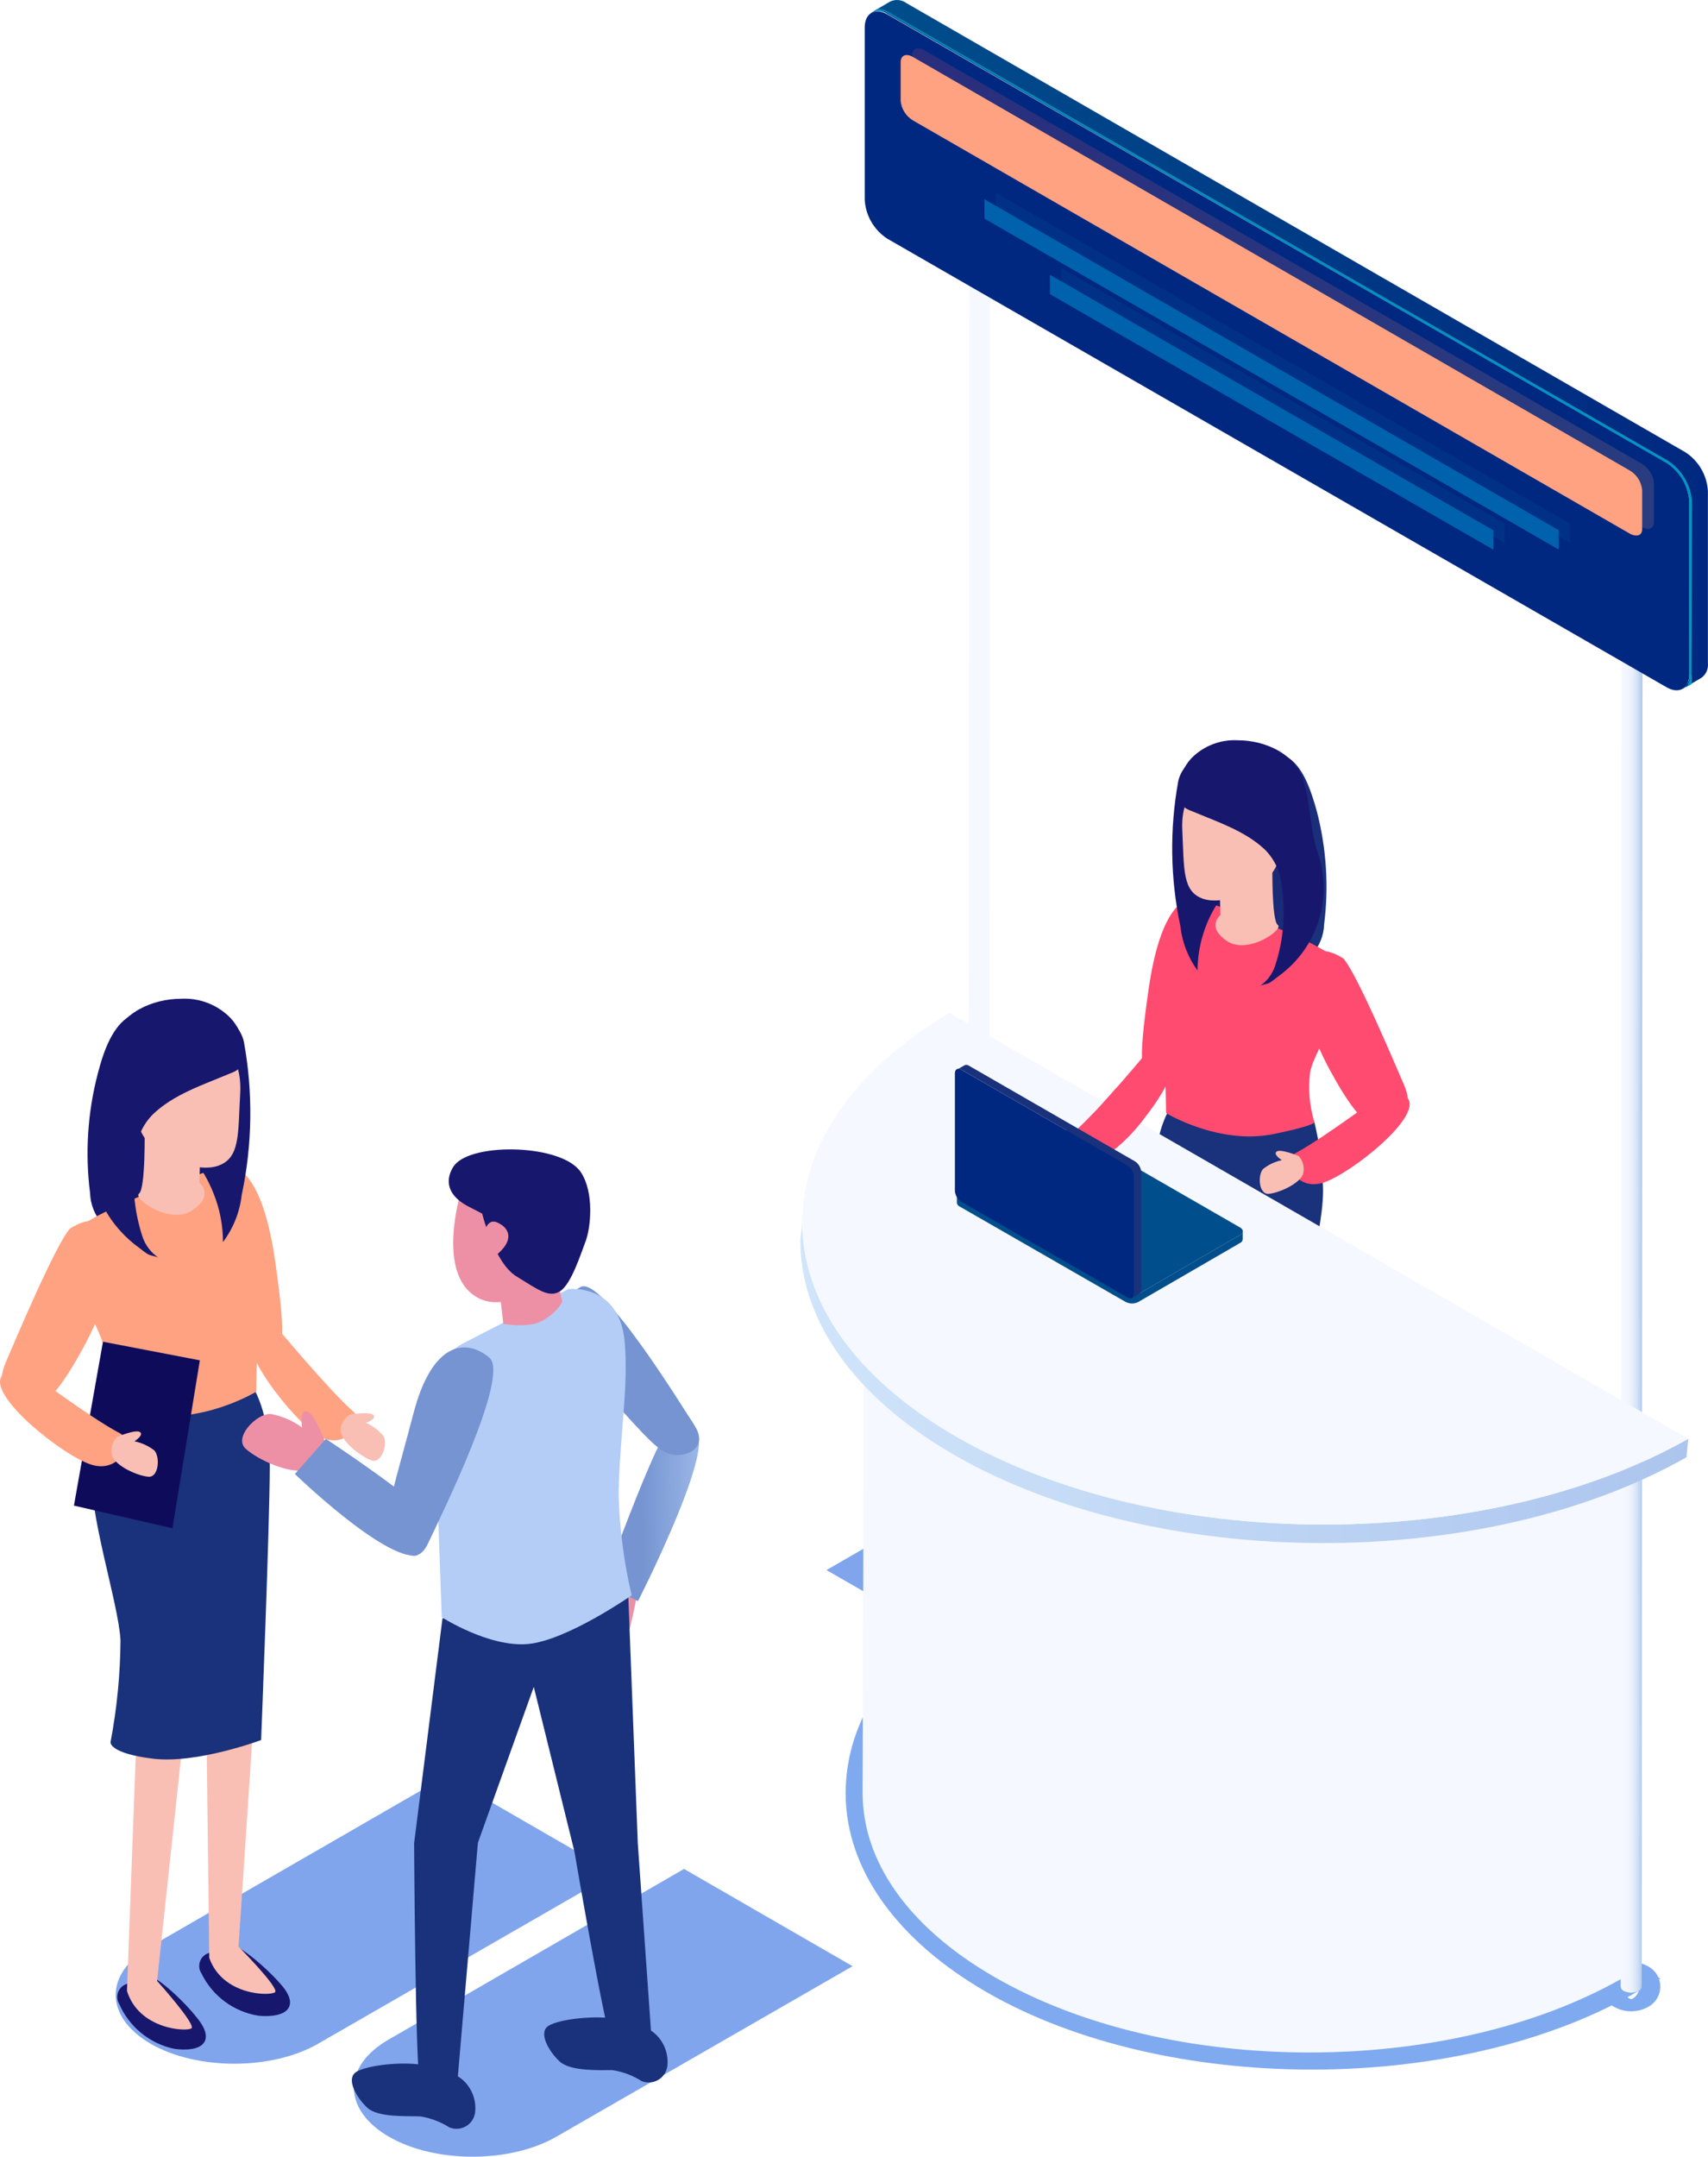 <svg width="317" height="400" viewBox="0 0 317 400" fill="none" xmlns="http://www.w3.org/2000/svg">
<path d="M235.136 304.083C243.272 308.79 243.272 316.42 235.136 321.147C230.549 323.463 225.48 324.67 220.339 324.67C215.198 324.67 210.129 323.463 205.542 321.147L153.39 291.199L183.066 274.094L235.136 304.083Z" fill="#80A5EC"/>
<path d="M244.411 150.526C246.187 157.351 246.643 164.451 245.753 171.446C245.692 173.509 244.891 175.481 243.496 177.005C242.327 177.92 240.91 178.465 239.428 178.568C235.601 178.984 231.744 178.115 228.468 176.097C225.193 174.079 222.686 171.028 221.346 167.428C220.405 164.752 219.984 161.922 220.105 159.089C220.141 156.395 220.658 153.729 221.63 151.216C222.701 148.582 224.393 146.245 226.564 144.405C228.735 142.564 231.32 141.274 234.099 140.645C235.543 140.32 238.004 139.671 239.285 140.645C242.133 142.674 243.496 147.239 244.411 150.526Z" fill="url(#paint0_linear)"/>
<path d="M238.879 310.575C239.275 310.626 239.652 310.775 239.976 311.007C240.3 311.24 240.56 311.55 240.734 311.909C240.908 312.267 240.989 312.663 240.97 313.061C240.952 313.459 240.834 313.846 240.628 314.187C239.763 316.186 238.428 317.947 236.735 319.321C235.043 320.695 233.043 321.641 230.905 322.08C225.922 322.77 223.644 320.761 226.614 316.926C229.583 313.091 234.363 309.115 235.278 309.358C236.194 309.602 238.879 310.575 238.879 310.575Z" fill="url(#paint1_linear)"/>
<path d="M229.421 267.844L233.936 310.19C233.936 310.19 227.021 317.88 227.834 318.529C228.648 319.179 237.068 318.712 239.184 311.935L237.597 269.468L229.421 267.844Z" fill="#F9BFB5"/>
<path d="M224.58 305.158C224.972 305.225 225.341 305.39 225.653 305.636C225.965 305.882 226.21 306.203 226.366 306.568C226.522 306.934 226.584 307.332 226.545 307.727C226.506 308.123 226.369 308.502 226.146 308.83C225.179 310.798 223.749 312.504 221.978 313.8C220.207 315.097 218.148 315.947 215.976 316.277C210.952 316.723 208.775 314.593 211.908 310.92C215.04 307.248 220.044 303.474 220.918 303.758C221.793 304.042 224.58 305.158 224.58 305.158Z" fill="url(#paint2_linear)"/>
<path d="M217.053 266.667L219.555 304.123C219.555 304.123 212.273 311.468 213.127 312.239C213.982 313.01 222.362 312.868 224.782 306.152L225.25 268.717L217.053 266.667Z" fill="#F9BFB5"/>
<path d="M217.155 205.574C217.155 205.574 214.124 209.754 214.124 219.635C214.124 229.516 215.629 267.845 215.629 267.845C215.629 267.845 226.958 272.065 234.728 271.111C242.498 270.158 242.152 268.21 242.152 268.21C241.032 262.268 240.453 256.238 240.423 250.192C240.769 243.415 246.119 227.589 245.508 219.371C245.362 215.603 244.844 211.858 243.963 208.191L217.155 205.574Z" fill="url(#paint3_linear)"/>
<path d="M225.189 170.451C225.189 170.451 223.867 166.616 221.609 166.616C219.352 166.616 215.263 168.99 213.168 183.538C211.073 198.086 211.826 199.547 214.084 200.156C216.341 200.765 219.128 200.866 220.185 195.854C221.243 190.843 225.454 174.347 225.189 170.451Z" fill="url(#paint4_linear)"/>
<path d="M213.169 194.8C213.169 194.8 203.894 206 199.378 210.017C197.181 212.046 200.924 216.997 205.48 214.278C210.036 211.559 220.532 198.046 217.196 195.408C213.86 192.771 213.169 194.8 213.169 194.8Z" fill="url(#paint5_linear)"/>
<path d="M199.989 210.464C199.989 210.464 196.429 209.875 195.921 210.586C195.412 211.296 197.263 211.925 197.263 211.925C196.093 212.469 195.063 213.274 194.253 214.278C193.46 215.577 194.558 219.168 196.287 218.56C198.016 217.951 201.169 215.597 201.596 213.69C201.647 213.057 201.525 212.423 201.242 211.854C200.959 211.286 200.525 210.805 199.989 210.464Z" fill="#F9BFB5"/>
<path d="M247.055 177.086C240.424 172.643 224.884 167.651 224.884 167.651C224.884 167.651 220.247 164.486 218.335 169.68C216.423 174.875 212.985 182.443 213.148 186.156C213.312 189.029 214.185 191.817 215.691 194.272C216.321 195.287 216.423 206.446 216.423 206.446C216.423 206.446 226.186 212.391 236.336 210.342C243.739 208.84 243.963 208.171 243.963 208.171C243.044 205.178 242.767 202.025 243.149 198.919C243.861 194.313 253.665 181.53 247.055 177.086Z" fill="url(#paint6_linear)"/>
<path d="M249.332 177.776C249.332 177.776 245.997 175.483 244.166 176.822C242.336 178.161 239.773 185.405 246.749 198.33C253.726 211.255 255.923 209.084 258.099 208.252C260.275 207.42 262.594 205.817 260.54 201.11C258.485 196.402 251.834 180.596 249.332 177.776Z" fill="url(#paint7_linear)"/>
<path d="M257.509 202.205C257.509 202.205 245.875 210.95 240.546 213.811C237.963 215.191 240.424 220.933 245.509 219.371C250.594 217.809 263.916 207.197 261.293 203.727C258.669 200.257 257.509 202.205 257.509 202.205Z" fill="url(#paint8_linear)"/>
<path d="M241.013 214.4C241.013 214.4 237.698 213.02 236.945 213.568C236.193 214.116 237.922 215.171 237.922 215.171C236.661 215.432 235.477 215.98 234.464 216.774C233.366 217.849 233.61 221.603 235.481 221.42C237.352 221.238 240.932 219.675 241.786 217.91C241.991 217.31 242.027 216.666 241.891 216.047C241.755 215.428 241.451 214.859 241.013 214.4Z" fill="#F9BFB5"/>
<path d="M222.341 180.109C220.542 177.693 219.419 174.843 219.087 171.851C217.194 162.975 217.056 153.815 218.68 144.885C218.898 143.891 219.362 142.967 220.03 142.198C220.698 141.429 221.548 140.839 222.504 140.482C223.026 140.379 223.566 140.401 224.079 140.545C224.591 140.69 225.062 140.953 225.453 141.314C226.203 142.037 226.804 142.898 227.223 143.851C229.829 148.727 231.126 154.193 230.986 159.718C231.12 160.752 230.851 161.798 230.233 162.639C229.46 163.492 228.524 164.161 227.772 165.074C224.218 169.282 222.266 174.607 222.26 180.109H222.341Z" fill="url(#paint9_linear)"/>
<path d="M223.155 145.454C223.155 145.454 219.087 146.813 219.432 154.016C219.778 161.219 219.432 165.318 223.236 166.677C227.04 168.037 234.077 165.115 236.437 161.422C238.796 157.729 238.959 146.996 237.596 146.61C236.233 146.225 223.155 145.454 223.155 145.454Z" fill="#F9BFB5"/>
<path d="M229.745 137.297C234.728 137.297 240.464 139.752 241.949 144.906C243.271 149.227 243.128 153.914 244.552 158.094C245.741 161.502 245.991 165.166 245.275 168.703C244.56 172.24 242.905 175.521 240.484 178.202C239.503 179.279 238.412 180.251 237.23 181.103C236.721 181.469 236.233 181.915 235.684 182.24C235.135 182.564 234.077 182.605 233.65 182.99C235.083 182.087 236.149 180.707 236.66 179.095C237.352 177.034 237.815 174.905 238.043 172.744C238.356 170.003 238.301 167.233 237.881 164.506C237.726 161.878 236.603 159.399 234.728 157.546C231.067 154.117 226.104 152.494 221.466 150.546C220.531 150.161 219.778 149.958 219.29 149.045C218.834 148.084 218.644 147.019 218.741 145.961C218.921 143.968 219.758 142.092 221.121 140.624C222.239 139.491 223.586 138.607 225.073 138.034C226.56 137.46 228.153 137.209 229.745 137.297Z" fill="url(#paint10_linear)"/>
<path d="M236.153 160.042C236.153 160.042 235.97 170.735 237.15 171.547C238.329 172.359 231.597 177.167 227.692 174.509C223.787 171.851 226.512 169.721 226.512 169.721L226.329 163.269L236.153 160.042Z" fill="#F9BFB5"/>
<path d="M302.745 373.029C301.657 373.037 300.585 372.764 299.633 372.238C298.937 371.879 298.354 371.336 297.947 370.669C297.54 370.001 297.325 369.235 297.325 368.454C297.325 367.673 297.54 366.907 297.947 366.239C298.354 365.572 298.937 365.029 299.633 364.67C300.584 364.151 301.651 363.879 302.735 363.879C303.819 363.879 304.885 364.151 305.837 364.67C306.532 365.029 307.115 365.572 307.522 366.239C307.929 366.907 308.145 367.673 308.145 368.454C308.145 369.235 307.929 370.001 307.522 370.669C307.115 371.336 306.532 371.879 305.837 372.238C304.892 372.764 303.827 373.036 302.745 373.029ZM302.379 370.635C302.684 370.818 302.765 370.838 303.091 370.635C303.457 370.401 303.756 370.076 303.96 369.692C304.163 369.308 304.263 368.878 304.25 368.444C304.252 368.168 304.211 367.895 304.128 367.632C303.971 367.063 303.599 366.576 303.091 366.273C302.806 366.09 302.725 366.07 302.379 366.273C302.022 366.517 301.731 366.844 301.529 367.226C301.328 367.608 301.222 368.033 301.222 368.464C301.222 368.895 301.328 369.32 301.529 369.702C301.731 370.084 302.022 370.411 302.379 370.655V370.635Z" fill="#7FAAEF"/>
<path d="M243.494 383.844C221.629 383.844 199.743 379.055 183.146 369.499C166.549 359.942 157.03 346.774 156.948 332.773C156.867 318.773 165.755 305.99 182.007 296.352L183.756 295.318L308.155 366.962L302.907 369.945C286.493 379.197 264.973 383.844 243.494 383.844ZM183.838 303.271C170.861 311.387 163.782 321.857 163.864 332.692C163.864 344.176 172 355.133 186.563 363.513C215.873 380.395 262.614 381.511 293.998 366.739L183.838 303.271Z" fill="#7FAAEF"/>
<path d="M304.861 83.812L304.698 368.464C304.679 368.633 304.617 368.795 304.517 368.934C304.417 369.072 304.283 369.183 304.128 369.255C303.698 369.465 303.225 369.574 302.745 369.574C302.266 369.574 301.793 369.465 301.362 369.255C301.204 369.181 301.069 369.068 300.969 368.925C300.869 368.783 300.808 368.617 300.793 368.444L300.955 83.791C300.973 83.967 301.037 84.134 301.14 84.277C301.244 84.419 301.384 84.532 301.545 84.603C301.971 84.819 302.441 84.931 302.918 84.931C303.395 84.931 303.866 84.819 304.291 84.603C304.449 84.534 304.585 84.425 304.685 84.285C304.785 84.146 304.846 83.983 304.861 83.812Z" fill="url(#paint11_linear)"/>
<path d="M304.291 83C304.456 83.059 304.599 83.168 304.7 83.312C304.801 83.455 304.855 83.626 304.855 83.801C304.855 83.977 304.801 84.147 304.7 84.291C304.599 84.434 304.456 84.543 304.291 84.603C303.866 84.818 303.395 84.931 302.918 84.931C302.441 84.931 301.971 84.818 301.545 84.603C301.38 84.543 301.237 84.434 301.136 84.291C301.035 84.147 300.981 83.977 300.981 83.801C300.981 83.626 301.035 83.455 301.136 83.312C301.237 83.168 301.38 83.059 301.545 83C301.973 82.793 302.443 82.686 302.918 82.686C303.394 82.686 303.863 82.793 304.291 83Z" fill="url(#paint12_linear)"/>
<path d="M183.777 14.075L183.614 298.727C183.599 298.897 183.538 299.061 183.438 299.2C183.338 299.34 183.202 299.449 183.044 299.518C182.621 299.738 182.15 299.854 181.671 299.854C181.193 299.854 180.722 299.738 180.299 299.518C180.138 299.448 180 299.335 179.9 299.192C179.799 299.049 179.74 298.881 179.729 298.706L179.892 14.075C179.907 14.245 179.967 14.409 180.068 14.548C180.168 14.687 180.304 14.797 180.461 14.866C180.889 15.086 181.363 15.201 181.844 15.201C182.326 15.201 182.8 15.086 183.227 14.866C183.38 14.793 183.511 14.681 183.607 14.543C183.703 14.404 183.762 14.242 183.777 14.075Z" fill="url(#paint13_linear)"/>
<path d="M183.207 13.283C183.375 13.337 183.521 13.443 183.625 13.585C183.728 13.727 183.784 13.898 183.784 14.074C183.784 14.25 183.728 14.421 183.625 14.563C183.521 14.706 183.375 14.811 183.207 14.866C182.78 15.086 182.306 15.201 181.824 15.201C181.343 15.201 180.869 15.086 180.441 14.866C180.274 14.811 180.127 14.706 180.024 14.563C179.92 14.421 179.865 14.25 179.865 14.074C179.865 13.898 179.92 13.727 180.024 13.585C180.127 13.443 180.274 13.337 180.441 13.283C180.868 13.059 181.342 12.942 181.824 12.942C182.306 12.942 182.781 13.059 183.207 13.283Z" fill="url(#paint14_linear)"/>
<path d="M160.102 332.59L160.407 228.887C160.407 241.203 168.543 253.54 184.815 262.934C217.013 281.479 268.92 281.601 301.179 263.319L300.895 367.023C268.615 385.284 216.728 385.284 184.51 366.637C168.238 357.243 160.102 344.947 160.102 332.59Z" fill="url(#paint15_linear)"/>
<path d="M183.777 195.692L301.199 263.32C268.94 281.581 217.033 281.48 184.835 262.934C152.637 244.389 152.25 214.4 183.777 195.692Z" fill="#D3E4FA"/>
<path d="M148.548 230.064L148.894 226.635C148.894 241.021 158.372 255.427 177.37 266.404C215.019 288.135 275.652 288.135 313.342 266.85L312.996 270.279C275.306 291.645 214.693 291.482 177.085 269.833C158.067 258.856 148.508 244.45 148.548 230.064Z" fill="url(#paint16_linear)"/>
<path d="M176.21 187.88L313.341 266.85C275.652 288.134 215.018 288.134 177.43 266.403C139.842 244.673 139.374 209.733 176.21 187.88Z" fill="url(#paint17_linear)"/>
<path d="M316.983 91.136C316.91 89.681 316.493 88.264 315.764 87.002C315.036 85.739 314.018 84.667 312.793 83.873L168.238 0.581C167.804 0.259 167.29 0.063 166.752 0.013C166.214 -0.037 165.673 0.061 165.187 0.297L161.729 2.326C162.207 2.102 162.737 2.01 163.263 2.06C163.789 2.11 164.292 2.3 164.719 2.61L309.335 85.902C310.56 86.696 311.578 87.768 312.306 89.031C313.035 90.293 313.453 91.71 313.525 93.165V125.062L315.254 124.068L313.525 125.062C313.584 125.582 313.499 126.107 313.28 126.583C313.062 127.058 312.718 127.465 312.285 127.76L315.742 125.731C316.172 125.433 316.514 125.026 316.732 124.551C316.95 124.076 317.037 123.552 316.983 123.033V91.136Z" fill="url(#paint18_linear)"/>
<path d="M309.335 85.881C310.559 86.675 311.578 87.748 312.306 89.01C313.034 90.273 313.452 91.69 313.525 93.145V125.041C313.525 127.72 311.613 128.795 309.294 127.456L164.678 44.266C163.453 43.472 162.435 42.4 161.707 41.137C160.978 39.874 160.561 38.457 160.488 37.002V5.106C160.488 2.427 162.4 1.352 164.718 2.691L309.335 85.881Z" fill="url(#paint19_linear)"/>
<path d="M313.933 125.041L314.034 93.145C313.948 91.605 313.5 90.106 312.726 88.77C311.952 87.434 310.875 86.299 309.58 85.455L164.963 2.265C164.346 1.896 163.648 1.68 162.929 1.636L161.628 2.407H161.729L162.299 2.042H162.787H163.357H163.621H163.804C163.912 2.064 164.015 2.106 164.109 2.163H164.252L164.719 2.407L237.028 44.245L309.336 85.881C310.56 86.675 311.578 87.747 312.307 89.01C313.035 90.273 313.453 91.69 313.526 93.145V125.041C313.537 125.244 313.537 125.447 313.526 125.65C313.526 125.65 313.526 125.65 313.526 125.792C313.537 125.941 313.537 126.09 313.526 126.238C313.479 126.428 313.41 126.612 313.322 126.786V126.888L313.139 127.192C313.061 127.307 312.965 127.41 312.855 127.496L312.59 127.659L313.912 126.908C314.051 126.294 314.058 125.658 313.933 125.041Z" fill="url(#paint20_linear)"/>
<g opacity="0.4">
<path opacity="0.4" d="M304.698 97.751L171.573 21.074C170.936 20.695 170.397 20.174 169.998 19.55C169.599 18.926 169.351 18.218 169.275 17.483V10.3C169.275 9.042 170.312 8.616 171.573 9.326L304.698 86.003C305.334 86.386 305.871 86.912 306.266 87.539C306.662 88.166 306.905 88.877 306.976 89.615V96.777C306.976 98.055 305.959 98.481 304.698 97.751Z" fill="url(#paint21_linear)"/>
<path opacity="0.4" d="M291.416 100.713L184.835 39.315V35.744L291.416 97.122V100.713Z" fill="#0061AD"/>
<path opacity="0.4" d="M279.293 100.733L196.978 53.335V49.744L279.293 97.142V100.733Z" fill="#0061AD"/>
</g>
<path d="M302.481 98.969L169.437 22.332C168.802 21.949 168.264 21.423 167.869 20.796C167.473 20.169 167.23 19.458 167.159 18.72V11.517C167.159 10.259 168.176 9.833 169.437 10.564L302.481 87.261C303.121 87.64 303.663 88.165 304.063 88.793C304.462 89.42 304.707 90.133 304.779 90.873V98.015C304.86 99.273 303.843 99.699 302.481 98.969Z" fill="url(#paint22_linear)"/>
<path d="M289.301 101.931L182.72 40.553V36.962L289.301 98.34V101.931Z" fill="#0061AD"/>
<path d="M277.157 101.951L194.862 54.553V50.962L277.157 98.36V101.951Z" fill="#0061AD"/>
<path d="M207.27 201.678C204.781 204.575 202.147 207.344 199.378 209.977C197.181 212.006 200.924 216.956 205.48 214.238C208.08 212.372 210.372 210.113 212.274 207.542C210.262 205.907 208.567 203.92 207.27 201.678Z" fill="url(#paint23_linear)"/>
<path d="M199.989 210.464C199.989 210.464 196.429 209.875 195.921 210.586C195.412 211.296 197.263 211.925 197.263 211.925C196.093 212.469 195.063 213.274 194.253 214.278C193.46 215.577 194.558 219.168 196.287 218.56C198.016 217.951 201.169 215.597 201.596 213.69C201.647 213.057 201.525 212.423 201.242 211.854C200.959 211.286 200.525 210.805 199.989 210.464Z" fill="#F9BFB5"/>
<path d="M18.134 199.177C16.26 206.365 15.777 213.844 16.71 221.212C16.772 223.404 17.624 225.501 19.111 227.117C20.359 228.079 21.869 228.644 23.443 228.74C27.481 229.167 31.547 228.243 35.001 226.112C38.455 223.982 41.101 220.766 42.522 216.972C43.507 214.151 43.942 211.169 43.803 208.186C43.767 205.348 43.23 202.539 42.217 199.887C40.727 196.272 38.147 193.208 34.833 191.122C33.057 190.013 31.103 189.217 29.057 188.768C27.531 188.403 24.989 187.733 23.606 188.768C20.534 190.899 19.029 195.707 18.134 199.177Z" fill="url(#paint24_linear)"/>
<path d="M27.898 361.033C19.315 365.984 19.355 374.019 27.898 379.01C36.441 384.001 50.516 384.001 59.099 379.01L114.017 347.418L82.775 329.4L27.898 361.033Z" fill="#80A5EC"/>
<path d="M23.973 367.85C23.555 367.905 23.157 368.062 22.816 368.309C22.475 368.555 22.2 368.881 22.016 369.26C21.833 369.638 21.746 370.056 21.765 370.475C21.783 370.895 21.906 371.304 22.122 371.665C23.031 373.758 24.429 375.605 26.197 377.052C27.966 378.499 30.055 379.504 32.291 379.984C37.539 380.714 39.939 378.584 36.807 374.546C33.675 370.508 28.671 366.308 27.695 366.551C26.718 366.795 23.973 367.85 23.973 367.85Z" fill="url(#paint25_linear)"/>
<path d="M33.939 322.766L29.159 367.404C29.159 367.404 36.461 375.52 35.525 376.19C34.59 376.859 25.782 376.393 23.565 369.251L25.233 324.511L33.939 322.766Z" fill="#F9BFB5"/>
<path d="M39.045 362.149C38.633 362.223 38.246 362.399 37.919 362.659C37.592 362.92 37.335 363.258 37.171 363.642C37.008 364.027 36.943 364.446 36.982 364.862C37.022 365.278 37.164 365.677 37.397 366.024C38.401 368.088 39.892 369.879 41.741 371.242C43.59 372.606 45.743 373.503 48.015 373.856C53.303 374.323 55.602 372.091 52.286 368.216C48.971 364.34 43.743 360.363 42.788 360.668C41.831 360.972 39.045 362.149 39.045 362.149Z" fill="url(#paint26_linear)"/>
<path d="M46.895 321.568L44.271 361.033C44.271 361.033 51.939 368.763 51.044 369.494C50.149 370.224 41.322 370.163 38.84 363.122L38.352 323.658L46.895 321.568Z" fill="#F9BFB5"/>
<path d="M46.875 257.208C46.875 257.208 50.069 261.59 50.069 271.999C50.069 282.408 48.462 322.725 48.462 322.725C48.462 322.725 36.522 327.189 28.346 326.174C20.169 325.16 20.515 323.11 20.515 323.11C21.702 316.882 22.321 310.56 22.366 304.22C21.979 297.098 16.264 280.399 16.996 271.756C17.154 267.79 17.699 263.848 18.623 259.987L46.875 257.208Z" fill="url(#paint27_linear)"/>
<path d="M38.413 220.259C38.413 220.259 39.796 216.201 42.176 216.201C44.556 216.201 48.888 218.697 51.085 234.016C53.282 249.335 52.488 250.897 50.108 251.547C47.729 252.196 44.8 252.297 43.579 247.002C42.359 241.706 38.108 224.297 38.413 220.259Z" fill="url(#paint28_linear)"/>
<path d="M51.045 245.804C51.045 245.804 60.829 257.593 65.588 261.833C67.907 263.862 63.961 269.179 59.141 266.318C54.32 263.457 43.276 249.274 46.794 246.433C50.313 243.592 51.045 245.804 51.045 245.804Z" fill="url(#paint29_linear)"/>
<path d="M64.957 262.341C64.957 262.341 68.7 261.732 69.31 262.462C69.92 263.193 67.927 263.883 67.927 263.883C69.189 264.446 70.303 265.293 71.181 266.358C72.036 267.738 70.856 271.512 68.985 270.863C67.114 270.213 63.717 267.697 63.29 265.668C62.862 263.639 64.957 262.341 64.957 262.341Z" fill="#F9BFB5"/>
<path d="M15.348 227.117C22.365 222.491 38.637 217.235 38.637 217.235C38.637 217.235 43.539 213.888 45.532 219.427C47.526 224.966 51.105 232.798 51.004 236.714C50.827 239.726 49.904 242.647 48.319 245.216C47.648 246.271 47.546 258.12 47.546 258.12C47.546 258.12 37.254 264.39 26.576 262.178C18.765 260.596 18.44 259.886 18.44 259.886C19.408 256.728 19.706 253.404 19.314 250.126C18.704 245.378 8.371 231.844 15.348 227.117Z" fill="url(#paint30_linear)"/>
<path d="M19.111 248.848L13.721 279.243L32.007 283.443L37.092 252.297L19.111 248.848Z" fill="#0F0B5B"/>
<path d="M12.949 227.888C12.949 227.888 16.467 225.474 18.379 226.874C20.291 228.274 23.037 235.923 15.674 249.558C8.311 263.193 6.094 260.901 3.694 260.008C1.294 259.115 -1.025 257.553 1.151 252.48C3.328 247.408 10.304 230.952 12.949 227.888Z" fill="url(#paint31_linear)"/>
<path d="M4.344 253.636C4.344 253.636 16.548 262.848 22.223 265.81C24.949 267.251 22.345 273.318 16.975 271.654C11.606 269.99 -2.408 258.749 0.358 255.178C3.124 251.607 4.344 253.636 4.344 253.636Z" fill="url(#paint32_linear)"/>
<path d="M21.715 266.5C21.715 266.5 25.213 265.039 25.986 265.608C26.759 266.176 24.949 267.312 24.949 267.312C26.279 267.585 27.53 268.154 28.61 268.976C29.749 270.132 29.505 274.069 27.512 273.886C25.518 273.703 21.776 272.039 20.881 270.193C20.668 269.56 20.634 268.882 20.781 268.231C20.928 267.579 21.251 266.981 21.715 266.5Z" fill="#F9BFB5"/>
<path d="M41.383 230.363C43.298 227.814 44.498 224.803 44.861 221.639C46.846 212.286 46.984 202.638 45.268 193.232C45.037 192.179 44.542 191.201 43.831 190.389C43.12 189.577 42.215 188.957 41.2 188.586C40.649 188.484 40.082 188.51 39.542 188.661C39.003 188.812 38.505 189.085 38.088 189.458C37.241 190.21 36.55 191.12 36.054 192.137C33.354 197.288 32.03 203.046 32.21 208.856C32.127 209.392 32.153 209.94 32.285 210.466C32.418 210.992 32.655 211.486 32.983 211.92C33.817 212.812 34.793 213.523 35.587 214.476C37.305 216.55 38.678 218.887 39.654 221.395C40.799 224.247 41.386 227.291 41.383 230.363Z" fill="url(#paint33_linear)"/>
<path d="M40.672 193.82C40.672 193.82 45.004 195.261 44.577 202.85C44.15 210.438 44.577 214.76 40.509 216.201C36.441 217.641 29.057 214.557 26.596 210.661C24.135 206.766 23.911 195.464 25.355 195.058C26.8 194.652 40.672 193.82 40.672 193.82Z" fill="#F9BFB5"/>
<path d="M33.594 185.238C28.346 185.238 22.305 187.835 20.658 193.354C19.274 197.919 19.417 202.85 17.912 207.253C16.7 210.844 16.475 214.692 17.258 218.399C18.041 222.107 19.805 225.537 22.366 228.334C23.391 229.476 24.537 230.503 25.783 231.398C26.312 231.784 26.841 232.25 27.41 232.595C27.98 232.94 29.119 232.981 29.607 233.387C28.109 232.443 26.987 231.008 26.434 229.329C24.818 224.377 24.387 219.117 25.173 213.969C25.296 211.18 26.473 208.541 28.468 206.583C32.333 202.951 37.56 201.247 42.442 199.198C43.418 198.792 44.231 198.569 44.74 197.615C45.225 196.606 45.422 195.482 45.309 194.368C45.095 192.252 44.179 190.267 42.706 188.728C41.522 187.535 40.097 186.608 38.526 186.006C36.955 185.404 35.274 185.143 33.594 185.238Z" fill="url(#paint34_linear)"/>
<path d="M26.84 209.201C26.84 209.201 27.044 220.482 25.803 221.375C24.562 222.267 31.641 227.299 35.749 224.439C39.858 221.578 37.01 219.366 37.01 219.366L37.193 212.589L26.84 209.201Z" fill="#F9BFB5"/>
<path d="M72.117 378.279C63.513 383.23 63.574 391.265 72.117 396.256C80.66 401.248 94.735 401.248 103.318 396.256L158.236 364.665L126.953 346.626L72.117 378.279Z" fill="#80A5EC"/>
<path d="M60.443 267.698C60.443 267.698 58.408 262.037 56.964 261.753C55.52 261.469 56.069 264.756 56.069 264.756C54.339 263.489 52.343 262.628 50.232 262.24C47.669 262.098 43.276 266.582 45.594 268.692C47.913 270.802 53.852 273.48 56.964 272.588C60.076 271.695 60.443 267.698 60.443 267.698Z" fill="#ED90A5"/>
<path d="M85.419 385.381C86.358 386.082 87.105 387.006 87.591 388.07C88.078 389.133 88.29 390.302 88.206 391.468C88.187 392.03 88.032 392.579 87.753 393.067C87.475 393.556 87.082 393.97 86.607 394.273C86.133 394.576 85.592 394.76 85.031 394.809C84.47 394.858 83.905 394.77 83.385 394.552C81.746 393.517 79.912 392.826 77.995 392.523C75.575 392.422 70.164 392.767 68.171 390.92C66.178 389.074 64.103 385.523 66.137 384.265C68.171 383.007 74.965 382.236 79.094 383.088C81.351 383.357 83.516 384.141 85.419 385.381Z" fill="url(#paint35_linear)"/>
<path d="M121.095 376.799C122.032 377.5 122.778 378.425 123.265 379.488C123.751 380.552 123.964 381.72 123.882 382.886C123.862 383.445 123.706 383.991 123.429 384.477C123.152 384.963 122.761 385.376 122.289 385.678C121.818 385.981 121.28 386.166 120.721 386.217C120.163 386.268 119.6 386.183 119.081 385.97C117.442 384.934 115.608 384.244 113.691 383.941C111.271 383.941 105.86 384.184 103.867 382.338C101.874 380.491 99.799 376.941 101.833 375.703C103.867 374.465 110.661 373.674 114.79 374.506C117.04 374.777 119.198 375.562 121.095 376.799Z" fill="url(#paint36_linear)"/>
<path d="M114.424 289.854C113.43 292.07 112.268 294.207 110.946 296.246C109.807 297.565 108.16 302.779 110.173 303.205C112.187 303.631 115.238 306.391 116.642 302.86C117.775 298.75 118.538 294.547 118.92 290.301L114.424 289.854Z" fill="#ED90A5"/>
<path d="M111.982 293.751L118.41 296.956C118.41 296.956 131.448 271.411 129.556 266.095C127.664 260.779 126.403 262.362 123.78 265.486C121.156 268.611 111.982 293.751 111.982 293.751Z" fill="url(#paint37_linear)"/>
<path d="M107.793 238.683C103.623 240.833 101.589 246.637 110.132 255.848C118.674 265.06 121.237 268.388 123.861 269.524C126.485 270.66 131.834 268.976 128.926 264.431C126.017 259.886 111.678 236.674 107.793 238.683Z" fill="url(#paint38_linear)"/>
<path d="M116.601 295.779L118.37 341.818L120.994 379.131C120.994 379.131 115.116 383.656 113.529 379.131C111.943 374.607 106.614 343.4 106.614 343.4L99.068 312.863L88.694 341.777L84.911 385.868C84.911 385.868 79.501 389.459 77.914 385.868C77.1 384.021 76.856 341.878 76.856 341.878L82.124 300.162L116.601 295.779Z" fill="url(#paint39_linear)"/>
<path d="M85.703 220.441C85.703 220.441 81.289 234.198 87.167 239.616C93.046 245.033 102.199 237.465 102.992 234.989C103.785 232.514 107.284 218.311 100.287 216.383C93.29 214.456 85.703 220.441 85.703 220.441Z" fill="#ED90A5"/>
<path d="M60.483 266.865C60.483 266.865 78.219 278.532 80.314 282.144L80.457 282.367C80.354 282.421 80.268 282.503 80.211 282.604C80.153 282.705 80.125 282.819 80.131 282.935C80.163 284.348 79.711 285.729 78.85 286.851C78.362 287.419 77.812 287.906 77.385 288.495C71.283 289.388 54.727 273.379 54.727 273.379L60.483 266.865Z" fill="url(#paint40_linear)"/>
<path d="M85.806 249.233L105.475 239.088C105.475 239.088 115.034 237.891 115.95 249.01C116.661 257.471 115.034 265.973 114.811 277.092C114.976 283.42 115.787 289.716 117.231 295.88C117.231 295.88 105.251 304.24 98.01 304.91C90.769 305.579 81.982 299.939 81.982 299.939C81.982 299.939 80.619 262.3 80.619 258.242C80.574 256.411 81.034 254.602 81.948 253.013C82.863 251.425 84.197 250.117 85.806 249.233Z" fill="url(#paint41_linear)"/>
<path d="M90.809 251.79C86.578 248.239 80.273 248.686 76.754 262.077C73.235 275.469 71.648 279.791 72.096 283.098C72.543 286.405 76.978 291.498 79.418 286.304C81.859 281.11 94.754 255.077 90.809 251.79Z" fill="url(#paint42_linear)"/>
<path d="M104.376 241.462C103.22 243.377 101.416 244.816 99.291 245.521C97.348 245.877 95.356 245.877 93.413 245.521L92.375 236.491L102.281 232.21L104.376 241.462Z" fill="#ED90A5"/>
<path d="M84.401 216.039C84.401 216.039 80.516 220.604 87.249 223.932L89.486 225.088C89.486 225.088 91.724 234.199 95.853 236.735C99.982 239.271 101.955 240.793 103.989 239.454C106.023 238.115 107.731 232.738 108.687 230.222C109.643 227.706 110.314 221.193 107.812 217.419C104.416 212.245 87.94 211.818 84.401 216.039Z" fill="url(#paint43_linear)"/>
<path d="M89.609 230.1C89.609 230.1 89.874 225.677 92.294 226.732C94.715 227.787 95.793 230.364 90.952 233.651C86.111 236.938 89.609 230.1 89.609 230.1Z" fill="#ED90A5"/>
<path d="M230.172 229.029L211.296 239.986C210.93 240.167 210.526 240.261 210.117 240.261C209.708 240.261 209.304 240.167 208.937 239.986L178.081 222.212C177.948 222.147 177.833 222.05 177.748 221.93C177.663 221.809 177.609 221.669 177.593 221.522V223.084C177.607 223.229 177.659 223.368 177.745 223.486C177.831 223.603 177.947 223.696 178.081 223.754L208.917 241.467C209.281 241.657 209.685 241.757 210.096 241.757C210.507 241.757 210.912 241.657 211.276 241.467L230.151 230.531C230.286 230.473 230.402 230.38 230.488 230.263C230.573 230.145 230.626 230.006 230.64 229.861V228.299C230.639 228.452 230.594 228.602 230.512 228.731C230.429 228.861 230.311 228.964 230.172 229.029Z" fill="url(#paint44_linear)"/>
<path d="M230.172 227.67C230.823 228.055 230.823 228.664 230.172 229.029L211.297 239.986C210.93 240.167 210.526 240.261 210.117 240.261C209.708 240.261 209.304 240.167 208.937 239.986L178.082 222.212C177.431 221.826 177.431 221.217 178.082 220.852L196.957 209.895C197.32 209.715 197.721 209.621 198.127 209.621C198.532 209.621 198.933 209.715 199.296 209.895L230.172 227.67Z" fill="url(#paint45_linear)"/>
<path d="M210.646 215.394L179.77 197.62C179.647 197.538 179.502 197.494 179.353 197.494C179.205 197.494 179.06 197.538 178.936 197.62L177.594 198.391C177.721 198.318 177.864 198.28 178.011 198.28C178.157 198.28 178.301 198.318 178.428 198.391L209.283 216.165C209.626 216.388 209.911 216.687 210.116 217.039C210.321 217.392 210.44 217.788 210.463 218.194V239.986C210.476 240.13 210.451 240.276 210.39 240.407C210.329 240.539 210.235 240.653 210.117 240.737L211.46 239.946C211.581 239.864 211.678 239.751 211.739 239.619C211.8 239.486 211.823 239.34 211.805 239.195V217.403C211.786 217 211.671 216.608 211.469 216.259C211.268 215.909 210.985 215.613 210.646 215.394Z" fill="url(#paint46_linear)"/>
<path d="M209.284 216.165C209.626 216.387 209.911 216.687 210.116 217.039C210.321 217.392 210.44 217.787 210.463 218.194V239.986C210.463 240.716 209.935 241.021 209.284 240.655L178.408 222.881C178.065 222.659 177.78 222.36 177.575 222.007C177.37 221.655 177.251 221.259 177.228 220.852V199.06C177.228 198.31 177.757 198.026 178.408 198.391L209.284 216.165Z" fill="url(#paint47_linear)"/>
<defs>
<linearGradient id="paint0_linear" x1="246.018" y1="161.179" x2="218.157" y2="155.593" gradientUnits="userSpaceOnUse">
<stop stop-color="#1A317B"/>
<stop offset="1" stop-color="#18176E"/>
</linearGradient>
<linearGradient id="paint1_linear" x1="174671" y1="59313" x2="174540" y2="59256.4" gradientUnits="userSpaceOnUse">
<stop stop-color="#1A317B"/>
<stop offset="1" stop-color="#18176E"/>
</linearGradient>
<linearGradient id="paint2_linear" x1="180172" y1="64521.8" x2="180040" y2="64458.7" gradientUnits="userSpaceOnUse">
<stop stop-color="#1A317B"/>
<stop offset="1" stop-color="#18176E"/>
</linearGradient>
<linearGradient id="paint3_linear" x1="331073" y1="7021.62" x2="331158" y2="8944.4" gradientUnits="userSpaceOnUse">
<stop stop-color="#1A317B"/>
<stop offset="1" stop-color="#18176E"/>
</linearGradient>
<linearGradient id="paint4_linear" x1="262.045" y1="208.414" x2="267.652" y2="211.611" gradientUnits="userSpaceOnUse">
<stop stop-color="#FF4B70"/>
<stop offset="1" stop-color="#FFA282"/>
</linearGradient>
<linearGradient id="paint5_linear" x1="-215122" y1="2560.54" x2="-215177" y2="2589.01" gradientUnits="userSpaceOnUse">
<stop stop-color="#FF4B70"/>
<stop offset="1" stop-color="#FFA282"/>
</linearGradient>
<linearGradient id="paint6_linear" x1="-406793" y1="4131.75" x2="-407809" y2="4381.21" gradientUnits="userSpaceOnUse">
<stop stop-color="#FF4B70"/>
<stop offset="1" stop-color="#FFA282"/>
</linearGradient>
<linearGradient id="paint7_linear" x1="-215649" y1="3036.62" x2="-216026" y2="3150.16" gradientUnits="userSpaceOnUse">
<stop stop-color="#FF4B70"/>
<stop offset="1" stop-color="#FFA282"/>
</linearGradient>
<linearGradient id="paint8_linear" x1="-248675" y1="1909.9" x2="-249015" y2="2123.23" gradientUnits="userSpaceOnUse">
<stop stop-color="#FF4B70"/>
<stop offset="1" stop-color="#FFA282"/>
</linearGradient>
<linearGradient id="paint9_linear" x1="-157122" y1="3365.71" x2="-156921" y2="3352" gradientUnits="userSpaceOnUse">
<stop stop-color="#1A317B"/>
<stop offset="1" stop-color="#18176E"/>
</linearGradient>
<linearGradient id="paint10_linear" x1="-314867" y1="3814.73" x2="-314457" y2="3766.46" gradientUnits="userSpaceOnUse">
<stop stop-color="#1A317B"/>
<stop offset="1" stop-color="#18176E"/>
</linearGradient>
<linearGradient id="paint11_linear" x1="300.793" y1="226.696" x2="304.861" y2="226.696" gradientUnits="userSpaceOnUse">
<stop stop-color="#F5F8FF"/>
<stop offset="0.3" stop-color="#F2F6FE"/>
<stop offset="0.51" stop-color="#E9F0FC"/>
<stop offset="0.69" stop-color="#DAE6F9"/>
<stop offset="0.86" stop-color="#C4D8F4"/>
<stop offset="1" stop-color="#ABC7EF"/>
</linearGradient>
<linearGradient id="paint12_linear" x1="300.955" y1="83.811" x2="304.861" y2="83.811" gradientUnits="userSpaceOnUse">
<stop stop-color="#D0E5FA"/>
<stop offset="0.39" stop-color="#CDE2F9"/>
<stop offset="0.67" stop-color="#C4DAF6"/>
<stop offset="0.9" stop-color="#B5CDF1"/>
<stop offset="1" stop-color="#ACC5EE"/>
</linearGradient>
<linearGradient id="paint13_linear" x1="396.885" y1="22119.1" x2="404.939" y2="22119.1" gradientUnits="userSpaceOnUse">
<stop stop-color="#F5F8FF"/>
<stop offset="0.3" stop-color="#F2F6FE"/>
<stop offset="0.51" stop-color="#E9F0FC"/>
<stop offset="0.69" stop-color="#DAE6F9"/>
<stop offset="0.86" stop-color="#C4D8F4"/>
<stop offset="1" stop-color="#ABC7EF"/>
</linearGradient>
<linearGradient id="paint14_linear" x1="390.461" y1="28.599" x2="397.947" y2="28.599" gradientUnits="userSpaceOnUse">
<stop stop-color="#D0E5FA"/>
<stop offset="0.39" stop-color="#CDE2F9"/>
<stop offset="0.67" stop-color="#C4DAF6"/>
<stop offset="0.9" stop-color="#B5CDF1"/>
<stop offset="1" stop-color="#ACC5EE"/>
</linearGradient>
<linearGradient id="paint15_linear" x1="6367.5" y1="23026.9" x2="16154" y2="23026.9" gradientUnits="userSpaceOnUse">
<stop stop-color="#F5F8FF"/>
<stop offset="0.3" stop-color="#F2F6FE"/>
<stop offset="0.51" stop-color="#E9F0FC"/>
<stop offset="0.69" stop-color="#DAE6F9"/>
<stop offset="0.86" stop-color="#C4D8F4"/>
<stop offset="1" stop-color="#ABC7EF"/>
</linearGradient>
<linearGradient id="paint16_linear" x1="148.548" y1="256.421" x2="313.342" y2="256.421" gradientUnits="userSpaceOnUse">
<stop stop-color="#D0E5FA"/>
<stop offset="1" stop-color="#ACC5EE"/>
</linearGradient>
<linearGradient id="paint17_linear" x1="6477.96" y1="11190.8" x2="19772.4" y2="11190.8" gradientUnits="userSpaceOnUse">
<stop stop-color="#F5F8FF"/>
<stop offset="0.3" stop-color="#F2F6FE"/>
<stop offset="0.51" stop-color="#E9F0FC"/>
<stop offset="0.69" stop-color="#DAE6F9"/>
<stop offset="0.86" stop-color="#C4D8F4"/>
<stop offset="1" stop-color="#ABC7EF"/>
</linearGradient>
<linearGradient id="paint18_linear" x1="161.729" y1="63.887" x2="316.983" y2="63.887" gradientUnits="userSpaceOnUse">
<stop stop-color="#004E8B"/>
<stop offset="1" stop-color="#002880"/>
</linearGradient>
<linearGradient id="paint19_linear" x1="18266.3" y1="5436.66" x2="7429.12" y2="1426.97" gradientUnits="userSpaceOnUse">
<stop stop-color="#004E8B"/>
<stop offset="1" stop-color="#002880"/>
</linearGradient>
<linearGradient id="paint20_linear" x1="324.55" y1="90.994" x2="150.838" y2="37.983" gradientUnits="userSpaceOnUse">
<stop stop-color="#0097C5"/>
<stop offset="1" stop-color="#0088BA"/>
</linearGradient>
<linearGradient id="paint21_linear" x1="291.192" y1="129.744" x2="145.019" y2="61.12" gradientUnits="userSpaceOnUse">
<stop stop-color="#FFA282"/>
<stop offset="1" stop-color="#FF4B70"/>
</linearGradient>
<linearGradient id="paint22_linear" x1="14948" y1="-389573" x2="8524.1" y2="-392593" gradientUnits="userSpaceOnUse">
<stop stop-color="#FFA282"/>
<stop offset="1" stop-color="#FF4B70"/>
</linearGradient>
<linearGradient id="paint23_linear" x1="-152385" y1="1735.37" x2="-152423" y2="1756.78" gradientUnits="userSpaceOnUse">
<stop stop-color="#FF4B70"/>
<stop offset="1" stop-color="#FFA282"/>
</linearGradient>
<linearGradient id="paint24_linear" x1="239.372" y1="5663.38" x2="646.075" y2="5608.12" gradientUnits="userSpaceOnUse">
<stop stop-color="#1A317B"/>
<stop offset="1" stop-color="#18176E"/>
</linearGradient>
<linearGradient id="paint25_linear" x1="-25575" y1="48106.8" x2="-25431.2" y2="48044.2" gradientUnits="userSpaceOnUse">
<stop stop-color="#1A317B"/>
<stop offset="1" stop-color="#18176E"/>
</linearGradient>
<linearGradient id="paint26_linear" x1="-29305.7" y1="49242.4" x2="-29160.3" y2="49172.4" gradientUnits="userSpaceOnUse">
<stop stop-color="#1A317B"/>
<stop offset="1" stop-color="#18176E"/>
</linearGradient>
<linearGradient id="paint27_linear" x1="13640.7" y1="11345.6" x2="13545.7" y2="13477.3" gradientUnits="userSpaceOnUse">
<stop stop-color="#1A317B"/>
<stop offset="1" stop-color="#18176E"/>
</linearGradient>
<linearGradient id="paint28_linear" x1="5056.14" y1="5895.89" x2="5004.79" y2="5907.38" gradientUnits="userSpaceOnUse">
<stop stop-color="#FF4B70"/>
<stop offset="1" stop-color="#FFA282"/>
</linearGradient>
<linearGradient id="paint29_linear" x1="7778.77" y1="4005.47" x2="7717.32" y2="4037.24" gradientUnits="userSpaceOnUse">
<stop stop-color="#FF4B70"/>
<stop offset="1" stop-color="#FFA282"/>
</linearGradient>
<linearGradient id="paint30_linear" x1="16287.1" y1="6986.78" x2="15161.2" y2="7263" gradientUnits="userSpaceOnUse">
<stop stop-color="#FF4B70"/>
<stop offset="1" stop-color="#FFA282"/>
</linearGradient>
<linearGradient id="paint31_linear" x1="8048.71" y1="5155.29" x2="7630.31" y2="5281.27" gradientUnits="userSpaceOnUse">
<stop stop-color="#FF4B70"/>
<stop offset="1" stop-color="#FFA282"/>
</linearGradient>
<linearGradient id="paint32_linear" x1="9499.9" y1="3107.26" x2="9123.45" y2="3344.66" gradientUnits="userSpaceOnUse">
<stop stop-color="#FF4B70"/>
<stop offset="1" stop-color="#FFA282"/>
</linearGradient>
<linearGradient id="paint33_linear" x1="147.115" y1="5907.47" x2="372.957" y2="5892.05" gradientUnits="userSpaceOnUse">
<stop stop-color="#1A317B"/>
<stop offset="1" stop-color="#18176E"/>
</linearGradient>
<linearGradient id="paint34_linear" x1="217.437" y1="6728.35" x2="674.336" y2="6674.24" gradientUnits="userSpaceOnUse">
<stop stop-color="#1A317B"/>
<stop offset="1" stop-color="#18176E"/>
</linearGradient>
<linearGradient id="paint35_linear" x1="224968" y1="3080.62" x2="224988" y2="2573.77" gradientUnits="userSpaceOnUse">
<stop stop-color="#1A317B"/>
<stop offset="1" stop-color="#18176E"/>
</linearGradient>
<linearGradient id="paint36_linear" x1="225097" y1="3082.05" x2="225117" y2="2576.25" gradientUnits="userSpaceOnUse">
<stop stop-color="#1A317B"/>
<stop offset="1" stop-color="#18176E"/>
</linearGradient>
<linearGradient id="paint37_linear" x1="117.989" y1="174.281" x2="135.613" y2="174.078" gradientUnits="userSpaceOnUse">
<stop stop-color="#7594D1"/>
<stop offset="1" stop-color="#B4CDF6"/>
</linearGradient>
<linearGradient id="paint38_linear" x1="198103" y1="-25377.6" x2="198308" y2="-25458.9" gradientUnits="userSpaceOnUse">
<stop stop-color="#7594D1"/>
<stop offset="1" stop-color="#B4CDF6"/>
</linearGradient>
<linearGradient id="paint39_linear" x1="453874" y1="20817.6" x2="454467" y2="17047.2" gradientUnits="userSpaceOnUse">
<stop stop-color="#1A317B"/>
<stop offset="1" stop-color="#18176E"/>
</linearGradient>
<linearGradient id="paint40_linear" x1="201513" y1="267933" x2="201431" y2="268037" gradientUnits="userSpaceOnUse">
<stop stop-color="#7594D1"/>
<stop offset="1" stop-color="#B4CDF6"/>
</linearGradient>
<linearGradient id="paint41_linear" x1="-262778" y1="11212.5" x2="-262270" y2="11155.6" gradientUnits="userSpaceOnUse">
<stop stop-color="#7594D1"/>
<stop offset="1" stop-color="#B4CDF6"/>
</linearGradient>
<linearGradient id="paint42_linear" x1="188456" y1="6524.41" x2="188568" y2="6556.7" gradientUnits="userSpaceOnUse">
<stop stop-color="#7594D1"/>
<stop offset="1" stop-color="#B4CDF6"/>
</linearGradient>
<linearGradient id="paint43_linear" x1="261342" y1="4035.13" x2="261037" y2="4035.13" gradientUnits="userSpaceOnUse">
<stop stop-color="#1A317B"/>
<stop offset="1" stop-color="#18176E"/>
</linearGradient>
<linearGradient id="paint44_linear" x1="3792.7" y1="2535.18" x2="3874.07" y2="2540.72" gradientUnits="userSpaceOnUse">
<stop stop-color="#004E8B"/>
<stop offset="1" stop-color="#002880"/>
</linearGradient>
<linearGradient id="paint45_linear" x1="3546.8" y1="3626.24" x2="4064.09" y2="3355.41" gradientUnits="userSpaceOnUse">
<stop stop-color="#004E8B"/>
<stop offset="1" stop-color="#002880"/>
</linearGradient>
<linearGradient id="paint46_linear" x1="1977.42" y1="4866.39" x2="2552.95" y2="4866.39" gradientUnits="userSpaceOnUse">
<stop stop-color="#1A317B"/>
<stop offset="1" stop-color="#18176E"/>
</linearGradient>
<linearGradient id="paint47_linear" x1="2448.86" y1="4760.87" x2="1938.95" y2="4813.37" gradientUnits="userSpaceOnUse">
<stop stop-color="#004E8B"/>
<stop offset="1" stop-color="#002880"/>
</linearGradient>
</defs>
</svg>
